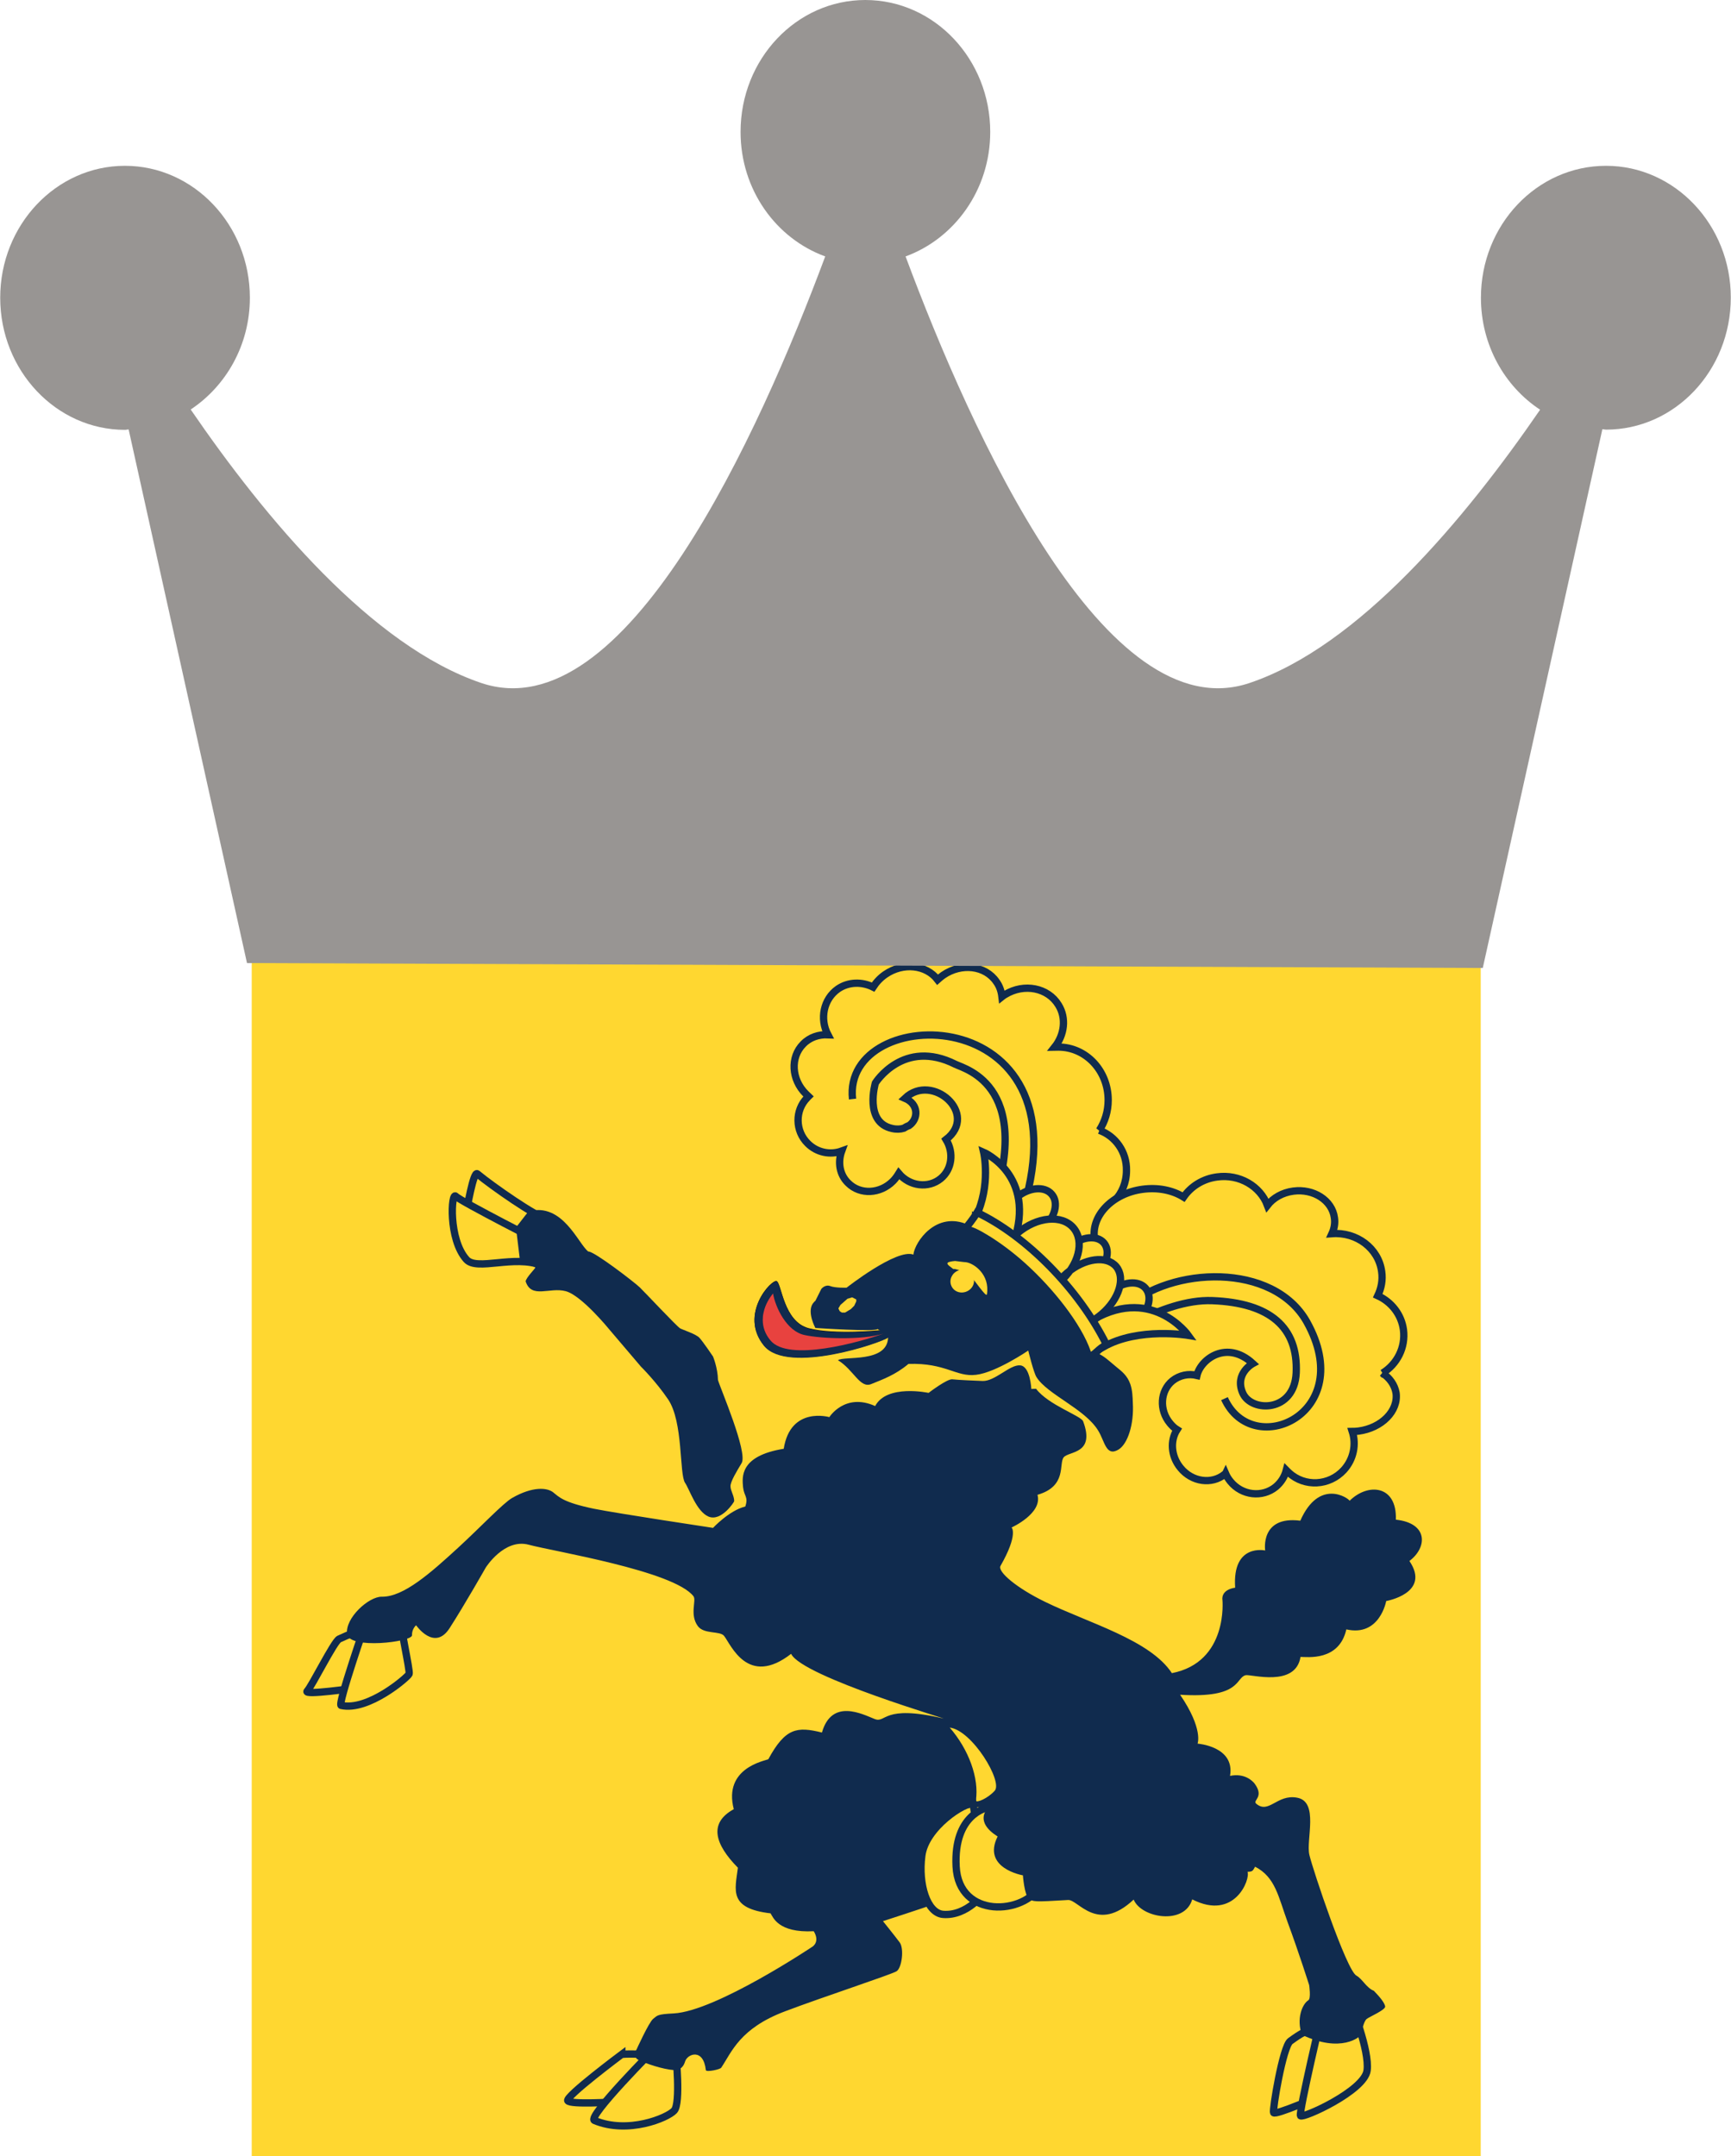 <svg xmlns="http://www.w3.org/2000/svg" viewBox="-121.6 -449.4 842.4 1049.4"><path fill="#FFD730" d="M.9 1.4H599V600H.9z"/><path fill="none" stroke="#102B4E" stroke-width="3.552" stroke-miterlimit="10" d="M105.5 139.8s16.4 13.3 28 14.5c7 .7 12.9-10.2 11-10.5-5.1-.9-26.7-16-33.8-21.9-1.9-1.7-5.2 17.9-5.2 17.9z"/><path fill="#FFD730" d="M145.2 157s-42.8-21.8-45-24.2c-2.2-2.4-3.7 20.9 5.2 30.8 5.1 5.7 23.2-2.4 36.4 2.8 3.3 1.2 3.4-9.4 3.4-9.4"/><path fill="#102B4E" d="M135.6 140.2c-.8.9-6.1 7.8-6.1 7.8l2 16.5s7.4 2.5 7.4 3-4.4 4.8-4.7 6.7c2.8 8.7 11.7 2.7 19.5 4.8 7.7 2 21.2 18.6 21.2 18.6l15.4 18.1s7.3 7.2 13.2 15.9c7.5 11 5.4 36.4 8.3 40.7 2.1 3 5.5 13.9 11.4 16.4 6.2 2.6 12.5-7.1 12.5-7.5 0-2.7-1.8-5-1.8-7.3s3-7.2 5.4-11.2c3.2-5.2-10.6-37-11.5-40.5-.1-5.9-2.4-11.4-2.4-11.4s-4.9-7.3-6.7-9.2c-1.8-1.8-7.8-3.7-9.3-4.5-1.5-.8-17.2-17.6-19.7-20-2.5-2.4-22.2-17.6-25-17.4-4.8-3.5-12.5-24.2-29.1-19.5"/><path fill="none" stroke="#102B4E" stroke-width="3.552" d="M352 428.5c.3 1.6 5.7 40.8 5.9 41.9.1 1.2-8.8 12.9-20.6 11.9-7.7-.7-12.1-14.5-10.3-28.5 1.7-14 21.2-26.4 25-25.3z"/><path fill="#FFD730" d="M384.8 468.2c-8.5-12.6-25.9-37.8-25.9-37.8s-16.5 2.9-15.2 28.6c1.3 25.6 33.2 23.5 41.1 9.2"/><path fill="none" stroke="#102B4E" stroke-width="3.552" d="M384.8 468.2c-8.5-12.6-25.9-37.8-25.9-37.8s-16.5 2.9-15.2 28.6c1.3 25.6 33.2 23.5 41.1 9.2z"/><path fill="none" stroke="#102B4E" stroke-width="3.552" stroke-miterlimit="10" d="M58 342.1l-6.3 30s-26.1 3.8-23.8 1.5c2.2-2.2 13-24 15.5-25.3C46 347 58 342.1 58 342.1zM145.2 157s-42.8-21.8-45-24.2c-2.2-2.4-3.7 20.9 5.2 30.8 5.1 5.7 23.2-2.4 36.4 2.8 3.3 1.2 3.4-9.4 3.4-9.4z"/><path fill="#FFD730" d="M56.6 339.8s18.4.5 17.2.3c-1.2-.2 4.3 23.8 3.7 25.2-.5 1.4-19.9 18.3-33.1 15.3-1.8-.4 12.2-40.8 12.2-40.8"/><path fill="none" stroke="#102B4E" stroke-width="3.552" stroke-miterlimit="10" d="M56.6 339.8s18.4.5 17.2.3c-1.2-.2 4.3 23.8 3.7 25.2-.5 1.4-19.9 18.3-33.1 15.3-1.8-.4 12.2-40.8 12.2-40.8z"/><path fill="none" stroke="#102B4E" stroke-width="3.552" d="M181 550.4s13-.9 15.2 1.9c2.3 2.9-18.8 21.3-18.8 21.3s-21.4 1.4-22.7-.6c-1.3-2 26.3-22.6 26.3-22.6z"/><path fill="#FFD730" d="M197.8 546.9l9.5 3.3s2.5 24-.8 27.6c-3.3 3.6-22.5 11.6-38.8 4.8-3.9-1.6 30.1-35.7 30.1-35.7"/><path fill="none" stroke="#102B4E" stroke-width="3.552" d="M506.3 544c4.3-3.1 9.1-6.6 16.3-7l-1.1 33.4s-22.6 9.9-23.3 8.4c-.6-1.4 4.5-32.1 8.1-34.8zm-308.5 2.9l9.5 3.3s2.5 24-.8 27.6c-3.3 3.6-22.5 11.6-38.8 4.8-3.9-1.6 30.1-35.7 30.1-35.7z"/><path fill="#FFD730" d="M522.3 528.2s-12 50.6-11 52.1 31.1-12.1 32.4-22c1.3-9.8-7.8-32.1-7.8-32.1l-13.6 2z"/><path fill="none" stroke="#102B4E" stroke-width="3.552" d="M522.3 528.2s-12 50.6-11 52.1 31.1-12.1 32.4-22c1.3-9.8-7.8-32.1-7.8-32.1l-13.6 2z"/><path fill="#102B4E" d="M557.7 290.2c.6-16.9-13.6-18-22.5-9.2-.6-1.3-14.8-11.1-24 9.7-19.7-2.5-17.1 14.5-17.1 14.5s-16.1-3.6-14.6 18.1c-7.2 1.1-6.2 5.9-6.2 5.9s3 30.3-24.6 35.7c-10.6-16.2-40.6-24.4-61.7-34.7-13.8-6.7-23.3-14.7-21.7-17.5 8.8-15.4 5.4-18.7 5.4-18.7s15.1-6.8 12.6-15.9c14.6-4.2 10.2-15.3 12.8-18.3 2.6-3 15.4-1.5 9.4-17.5-1.1-2.7-16.9-7.9-22.9-15.8-1.2 0-2.3.1-2.3.1s-.5-11.2-5.5-11.5c-5-.4-12.2 7.8-18.2 7.6-2.9-.1-12.2-.5-14.7-.8-2.5-.4-11.6 6.6-11.6 6.6s-20.3-4.4-26 6.4c-14.8-6.6-22.3 5.4-22.3 5.4s-18.9-5.5-22.2 15.4c-21.6 3.5-20.2 13.9-19.8 18.6.5 4.7 2.7 4.7 1.1 9.5-7.8 1.9-15.7 10.4-15.7 10.4s-46.4-7-57.9-9.3c-15-3.1-17-5.7-19.9-8-2.9-2.3-9.9-3-19.9 2.7-4.3 2.4-15.5 14.3-26.4 24.3-13.2 12.1-26.5 24-37.1 23.8-6.4-.1-17.9 10.4-16.9 18.1.9 7.7 31.6 3.9 31.6.7-.1-3.2 2-4.9 2-4.9s8.9 12.9 16.3 1.4 17.6-29.5 17.6-29.5 9-14.3 20.9-11.1c11.8 3.2 70.7 12.7 80.2 25.1 1.5 2-2 8.9 2.1 14.5 3 4.1 10.8 2.2 12.8 4.8 3.3 4.2 11.5 25.1 32.6 8.7 5.3 11.2 80.1 33 73.8 31.4-29.5-6.9-27.4 2.6-33.2.3-5.8-2.3-20.8-10.2-25.6 6.6-12.1-3-17.8-2.3-26.1 13-1.7.8-22 4.2-16.8 24.3-12.4 6.8-9.2 17.1 2 28.5-1.4 11-4.6 19.8 15.9 22.2 1.2 1.8 3.6 9.6 21 8.7 3.2 5.2-.6 7.5-.6 7.5s-46.9 31.4-67.5 32.5c-8.3.4-7.9 1-10.1 2.7-2.1 1.8-8 14.8-8 14.8s-2.3 3.5 1 5.2c3.3 1.6 11.5 4.5 17.3 4.9 1.7.1 4.2-.5 5.3-4.2 1.1-3.7 8.9-6.7 10.1 4.2.1 1.1 7-.3 7.5-1.2 5.1-7.6 9-19.1 31-27.4 18.2-6.9 51.7-17.9 54.3-19.5 2.6-1.6 3.8-11.1 1.5-14.1-2.3-3.1-8.1-10.3-8.1-10.3s21.3-6.9 23.1-7.7c-15.8-22.6 6.3-51.9 27.9-47.4-.5.8-6.5 6.7 4.8 13.9-7.8 15.5 12.3 18.9 12.3 18.9s.7 9.7 2.9 11.3c2.1 1.6 2.3 1.7 19.1.7 4.9-.3 14.1 16.5 31.9-.2 3.7 9 24.8 12.6 28.5-.1 20.7 10.6 28.4-9.9 26.9-13.4 2.5-.1 2.5-.4 3.7-2.5 9.9 5.1 11.3 14.6 15.9 27.2 5.3 14.3 10.4 30.4 10.4 30.4s1 6.6-.4 7.4c-3 1.9-5.9 9.1-3.1 16.8 18.9 9.1 28.6 1.1 28.9-.4.2-1.5 1.2-6.2 2.6-7.3 1.4-1.1 9.2-4.4 9-6.1-.3-1.7-2.3-4.3-5.5-7.6-3.6-1.4-5.6-5.8-8.5-7.4-4.8-2.5-21.2-51.5-22.9-58.8-1.7-7.3 4.8-25.9-6-27.8-9.8-1.8-13.7 8.2-19.9 2.9-1.8-1.7 4.1-3.1-.7-9.7-.9-1.2-4.8-5.3-12-3.8 2.5-14.4-15.8-15.7-15.8-15.7s2.9-7.1-8.5-23.8c29.9 1.9 26.9-8.3 31.9-9.5 2.5-.6 24.3 6.1 26.7-8.9 3.2 0 18.8 2.2 22.3-13.4 16.3 3.7 19.4-13.8 19.4-13.8s21.9-3.8 11.3-19.5c8.7-6.5 9.3-18.4-6.6-20.1M362.5 422.1c-3.4 3.8-8.8 6-9.2 4.9 1.7-11-3.5-25-12.7-35.6 10.9 1.3 25.9 26.2 21.9 30.7"/><path fill="none" stroke="#102B4E" stroke-width="3.552" d="M413.4 100.7c2.7-4.2 4.3-9.2 4.3-14.7 0-14.3-10.8-25.8-24.2-25.8-.6 0-1.3.1-1.9.1 4.8-6 5.9-14.2 1.9-20.6-5.1-8.4-16.7-10.7-25.9-5.1-.6.3-1.1.7-1.6 1.1-.3-2.6-1.1-5.1-2.7-7.3-5.4-7.9-17-9.3-25.9-3.2-1 .7-1.8 1.4-2.7 2.2-5.6-7.3-16.8-8.5-25.4-2.6-2.5 1.7-4.5 3.9-6 6.2-5.4-2.7-12-2.6-17.1.9-7 4.9-9 14.5-4.9 22.3-4.4-.2-8.8 1.2-12 4.5-6.4 6.4-5.8 17.3 1.3 24.3.4.4.9.8 1.3 1.2-.2.2-.5.4-.7.7-6 6.1-5.9 16.1.3 22.2 4.5 4.5 11 5.7 16.5 3.7-2 5.5-1 11.6 3.2 15.6 5.8 5.8 15.6 5.3 21.8-1 1.1-1.1 2-2.4 2.8-3.7 5.3 6.3 14.4 7.4 20.4 2.5 5.5-4.5 6.5-12.6 2.6-19 16.1-12.4-6.6-32.8-20-20.1 6.8 2.9 6.6 10.1 2 13.3-.9.3-1.8.8-2.6 1.3-1.6.5-3.6.6-5.7.1-13.7-3-8.1-22.1-8.1-22.1s13.6-21.9 39-9.1c4.9 2.4 40.1 10.9 15.5 76.3 16.5 14.8 36.5 32 36.5 32 3.2 2.3 21.9-38.2 25.4-41.9 3.6-3.7 5.8-8.9 5.8-14.7.2-9.1-5.4-16.8-13.2-19.6zM293.3 85.5c-5.3-47.1 113.5-49.2 83.3 52.7"/><path fill="#FFD730" d="M551.2 218.9c7.1-4.4 11.3-12.5 10.2-21.1-1-7.5-5.9-13.6-12.5-16.6 1.7-3.6 2.5-7.6 1.9-11.7-1.5-11.4-12.2-19.4-24.2-18.5 1.1-2.4 1.6-5 1.2-7.7-1.1-8.5-10.1-14.3-20-13-5.3.7-9.8 3.3-12.6 6.9-3.5-9.3-13.6-15.3-24.5-13.8-6.9.9-12.7 4.6-16.3 9.8-5.3-3.3-12.4-4.8-19.9-3.8-14.5 1.9-25 12.6-23.5 23.8.5 3.6 2.2 6.8 4.7 9.4l-21.8 14.3 20.4 27.4s29.1-21.7 54.1-20.7c28.1 1.1 41.8 13 40.8 35.2-.9 19.3-21.8 19.3-26 9.8-4.2-9.5 4.9-14.4 4.9-14.4-12.7-11.7-25.4-2.1-27.2 5.8-4.1-1-8.5-.1-11.9 2.6-6 4.9-6.6 14.2-1.2 20.7 1 1.2 2.1 2.3 3.4 3.1-3.4 5.3-3 12.9 1.7 18.6 5.6 6.9 15.2 8.2 21.5 3.1.2-.1.3-.2.4-.4.6 1.4 1.4 2.7 2.4 3.9 5.6 6.9 15.5 8 22.1 2.6 2.6-2.2 4.3-5 5.1-8.1.4.4.8.9 1.3 1.3 7.6 7 19.6 6.4 26.7-1.4 4.8-5.3 6.1-12.5 4.1-18.7 1 0 2-.1 3-.2 11.3-1.5 19.5-9.8 18.3-18.6-.7-3.9-3.1-7.3-6.6-9.6"/><path fill="none" stroke="#102B4E" stroke-width="3.552" d="M474.3 231.3c13.7 30.2 65 7.4 40.1-37.3-16.3-29.1-66.1-27.2-88.6-6.7m125.4 31.6c7.1-4.4 11.3-12.5 10.2-21.1-1-7.5-5.9-13.6-12.5-16.6 1.7-3.6 2.5-7.6 1.9-11.7-1.5-11.4-12.2-19.4-24.2-18.5 1.1-2.4 1.6-5 1.2-7.7-1.1-8.5-10.1-14.3-20-13-5.3.7-9.8 3.3-12.6 6.9-3.5-9.3-13.6-15.3-24.5-13.8-6.9.9-12.7 4.6-16.3 9.8-5.3-3.3-12.4-4.8-19.9-3.8-14.5 1.9-25 12.6-23.5 23.8.5 3.6 2.2 6.8 4.7 9.4l-21.8 14.3 20.4 27.4s29.1-21.7 54.1-20.7c28.1 1.1 41.8 13 40.8 35.2-.9 19.3-21.8 19.3-26 9.8-4.2-9.5 4.9-14.4 4.9-14.4-12.7-11.7-25.4-2.1-27.2 5.8-4.1-1-8.5-.1-11.9 2.6-6 4.9-6.6 14.2-1.2 20.7 1 1.2 2.1 2.3 3.4 3.1-3.4 5.3-3 12.9 1.7 18.6 5.6 6.9 15.2 8.2 21.5 3.1.2-.1.3-.2.4-.4.6 1.4 1.4 2.7 2.4 3.9 5.6 6.9 15.5 8 22.1 2.6 2.6-2.2 4.3-5 5.1-8.1.4.4.8.9 1.3 1.3 7.6 7 19.6 6.4 26.7-1.4 4.8-5.3 6.1-12.5 4.1-18.7 1 0 2-.1 3-.2 11.3-1.5 19.5-9.8 18.3-18.6-.7-3.9-3.1-7.3-6.6-9.6z"/><path fill="#FFD730" d="M394.2 173.7c3.4 4 10.9 3.1 16.8-1.9s8-12.3 4.6-16.3c-3.4-4-10.9-3.1-16.8 1.9-5.9 5.1-8 12.3-4.6 16.3M368.8 150c3.5 4.1 11.2 3.4 17.1-1.6 5.9-5 7.9-12.5 4.3-16.6-3.5-4.1-11.2-3.4-17.1 1.6-5.8 5-7.8 12.5-4.3 16.6M414 196.1c3.5 4.1 11.2 3.3 17.3-1.8 6-5.1 8.1-12.6 4.6-16.7s-11.2-3.3-17.3 1.8c-6.1 5.1-8.1 12.5-4.6 16.7"/><path fill="none" stroke="#102B4E" stroke-width="3.552" d="M414 196.1c3.5 4.1 11.2 3.3 17.3-1.8 6-5.1 8.1-12.6 4.6-16.7s-11.2-3.3-17.3 1.8c-6.1 5.1-8.1 12.5-4.6 16.7zM368.8 150c3.5 4.1 11.2 3.4 17.1-1.6 5.9-5 7.9-12.5 4.3-16.6-3.5-4.1-11.2-3.4-17.1 1.6-5.8 5-7.8 12.5-4.3 16.6zm25.4 23.7c3.4 4 10.9 3.1 16.8-1.9s8-12.3 4.6-16.3c-3.4-4-10.9-3.1-16.8 1.9-5.9 5.1-8 12.3-4.6 16.3z"/><path fill="#FFD730" d="M353.2 143c7.6-15.5 3.9-31.6 3.9-31.6s25.8 11.2 14.6 43.9c-1.3-1.1-12-9-18.5-12.3M415.4 206.1c17.1-9.7 41.3-5.6 41.3-5.6s-18.4-25.8-49-6c1.2.9 5.2 5.4 7.7 11.6"/><path fill="none" stroke="#102B4E" stroke-width="3.552" d="M415.4 206.1c17.1-9.7 41.3-5.6 41.3-5.6s-18.4-25.8-49-6c1.2.9 5.2 5.4 7.7 11.6zM353.2 143c7.6-15.5 3.9-31.6 3.9-31.6s25.8 11.2 14.6 43.9c-1.3-1.1-12-9-18.5-12.3z"/><path fill="#040304" d="M310.6 201.4c-3.1 2.5-48.8 18.1-60.4 4-12.4-15.2 3.8-32.5 6.2-31.3 2.4 1.2 3.3 19.6 15.5 22.9 12.2 3.3 34.9 1 34.9 1l3.8 3.4z"/><path fill="#FFD730" d="M366.7 177.3c5.6 6.6 17.8 5.5 27.2-2.6 9.4-8 12.5-19.9 6.9-26.5-5.6-6.6-17.8-5.5-27.3 2.6-9.3 8-12.4 19.9-6.8 26.5"/><path fill="#FFD730" d="M390.5 193.4c4.7 5.5 15.4 4.1 24-3.2s11.7-17.7 7.1-23.2c-4.7-5.5-15.4-4.1-24 3.2s-11.8 17.7-7.1 23.2"/><path fill="none" stroke="#102B4E" stroke-width="3.552" d="M390.5 193.4c4.7 5.5 15.4 4.1 24-3.2s11.7-17.7 7.1-23.2c-4.7-5.5-15.4-4.1-24 3.2s-11.8 17.7-7.1 23.2zm-23.8-16.1c5.6 6.6 17.8 5.5 27.2-2.6 9.4-8 12.5-19.9 6.9-26.5-5.6-6.6-17.8-5.5-27.3 2.6-9.3 8-12.4 19.9-6.8 26.5z"/><path fill="#FFD730" d="M346.8 150.3c34.6 17.9 54.9 50.1 60.5 61.7 4.1-2 5.7-5.2 9.6-6.9-13.5-27.2-39.1-53-63-64.4-2 3.4-4.5 6.3-7.1 9.6"/><path fill="none" stroke="#102B4E" stroke-width="3.552" d="M346.8 150.3c34.6 17.9 54.9 50.1 60.5 61.7 4.1-2 5.7-5.2 9.6-6.9-13.5-27.2-39.1-53-63-64.4-2 3.4-4.5 6.3-7.1 9.6z"/><path fill="#102B4E" d="M377.2 165.3c13.8 12.4 27.4 29.6 32 42.9-.6.8 1.9-.6.8 0 5.1 1.8 6.1 3 11.6 7.6 2.8 2.3 5.4 4.2 6.9 8.5 1 3 1.1 6.1 1.2 9.2.6 10.3-2.5 19.9-7 22.6-6.1 3.6-6.6-4-9.9-9.3-6.5-10.6-24.7-17.5-30-26-1.4-2.2-4-12.9-4-12.9s-15.7 10.7-25.4 11.8c-9.7 1.2-14.7-5.9-32.9-5.3-6.4 5.4-12.7 7.6-18.1 9.8-5.5 2.3-8.5-6.9-16.2-11.6 2.9-2.2 23.9 1.5 24.4-11-3.1 2.5-48.8 18.1-60.4 4-12.4-15.2 3.8-32.5 6.2-31.3 2.4 1.2 3.3 19.6 15.5 22.9 12.2 3.3 34.9 1 34.9 1s-.8-.4-1.4-.8c-.4 1.5-30.2-.5-30.2-.5s-4.1-7.5-1.3-11.8c1.1-1.4 1.3-1.4 1.3-1.4l2.9-5.8s1.8-2.3 4.3-1.4c2.5 1 8 .8 8 .8s24.4-19.2 32.5-16.1c.7-6.2 11.1-21.5 26.7-14.5.9-.5 0 .6.8.9 2.2-.1 14.7 6.8 26.8 17.7"/><path fill="#E8423F" d="M250 189.4c-.3 1.2-.4 2.4-.4 3.6 0 3.6 1.2 6.9 3.7 9.9 8.7 10.8 43.7.8 55-3.2-10.5 3.2-30.3 2.4-38.1.7-9-1.7-14.5-13.7-15.6-20.3-1.6 2-3.8 5.3-4.6 9.3"/><path fill="#FFD730" d="M348.7 179.2c-3 1.2-6.3-.1-7.4-3-1.1-2.8.4-6 3.3-7.2 3-1.2 6.3.1 7.4 3 1.2 2.8-.3 6-3.3 7.2"/><path fill="#FFD730" d="M350.8 171.9c-.6-.5-6.1-4-8.5-3.7-.7-.7-4.1-2.5-2.3-3.3 1-.4 2.8-.6 3.2-.6.4 0 4.4.6 5.3.6 3.8.5 11.7 5.9 10.2 15.6-.3 1.9-6.1-7.2-7.9-8.6M290.8 182.7l2.3-.7 2 1v1l-1 2.1-1.6 1.6-2.8 1.7h-1.6l-1-.6-.7-1.4 1-1.7"/><g><path fill="#989593" d="M660-368.7c-33.7 0-60.9 28.8-60.9 64.2 0 23 11.5 43.1 28.8 54.5-36.6 53.3-88.2 115.1-141.4 133-70 23.6-135.3-121.4-167.4-207.6 23.8-8.7 41.2-32.4 41.2-60.6 0-35.4-27.2-64.2-60.8-64.2-33.5 0-60.7 28.7-60.7 64.2 0 28.2 17.3 51.9 41.2 60.6-32.1 86.1-97.3 231.2-167.4 207.6C59.4-135 7.7-196.8-28.8-250.1-11.6-261.5 0-281.5 0-304.5c0-35.4-27.3-64.2-60.8-64.2s-60.7 28.8-60.7 64.2c0 35.5 27.3 64.3 60.7 64.3.7 0 1.2-.2 1.8-.2L-1.4 19.3 600 21.7l58.2-262.2c.6 0 1.2.2 1.8.2 33.4 0 60.7-28.7 60.7-64.3 0-35.3-27.2-64.1-60.7-64.1z"/></g></svg>